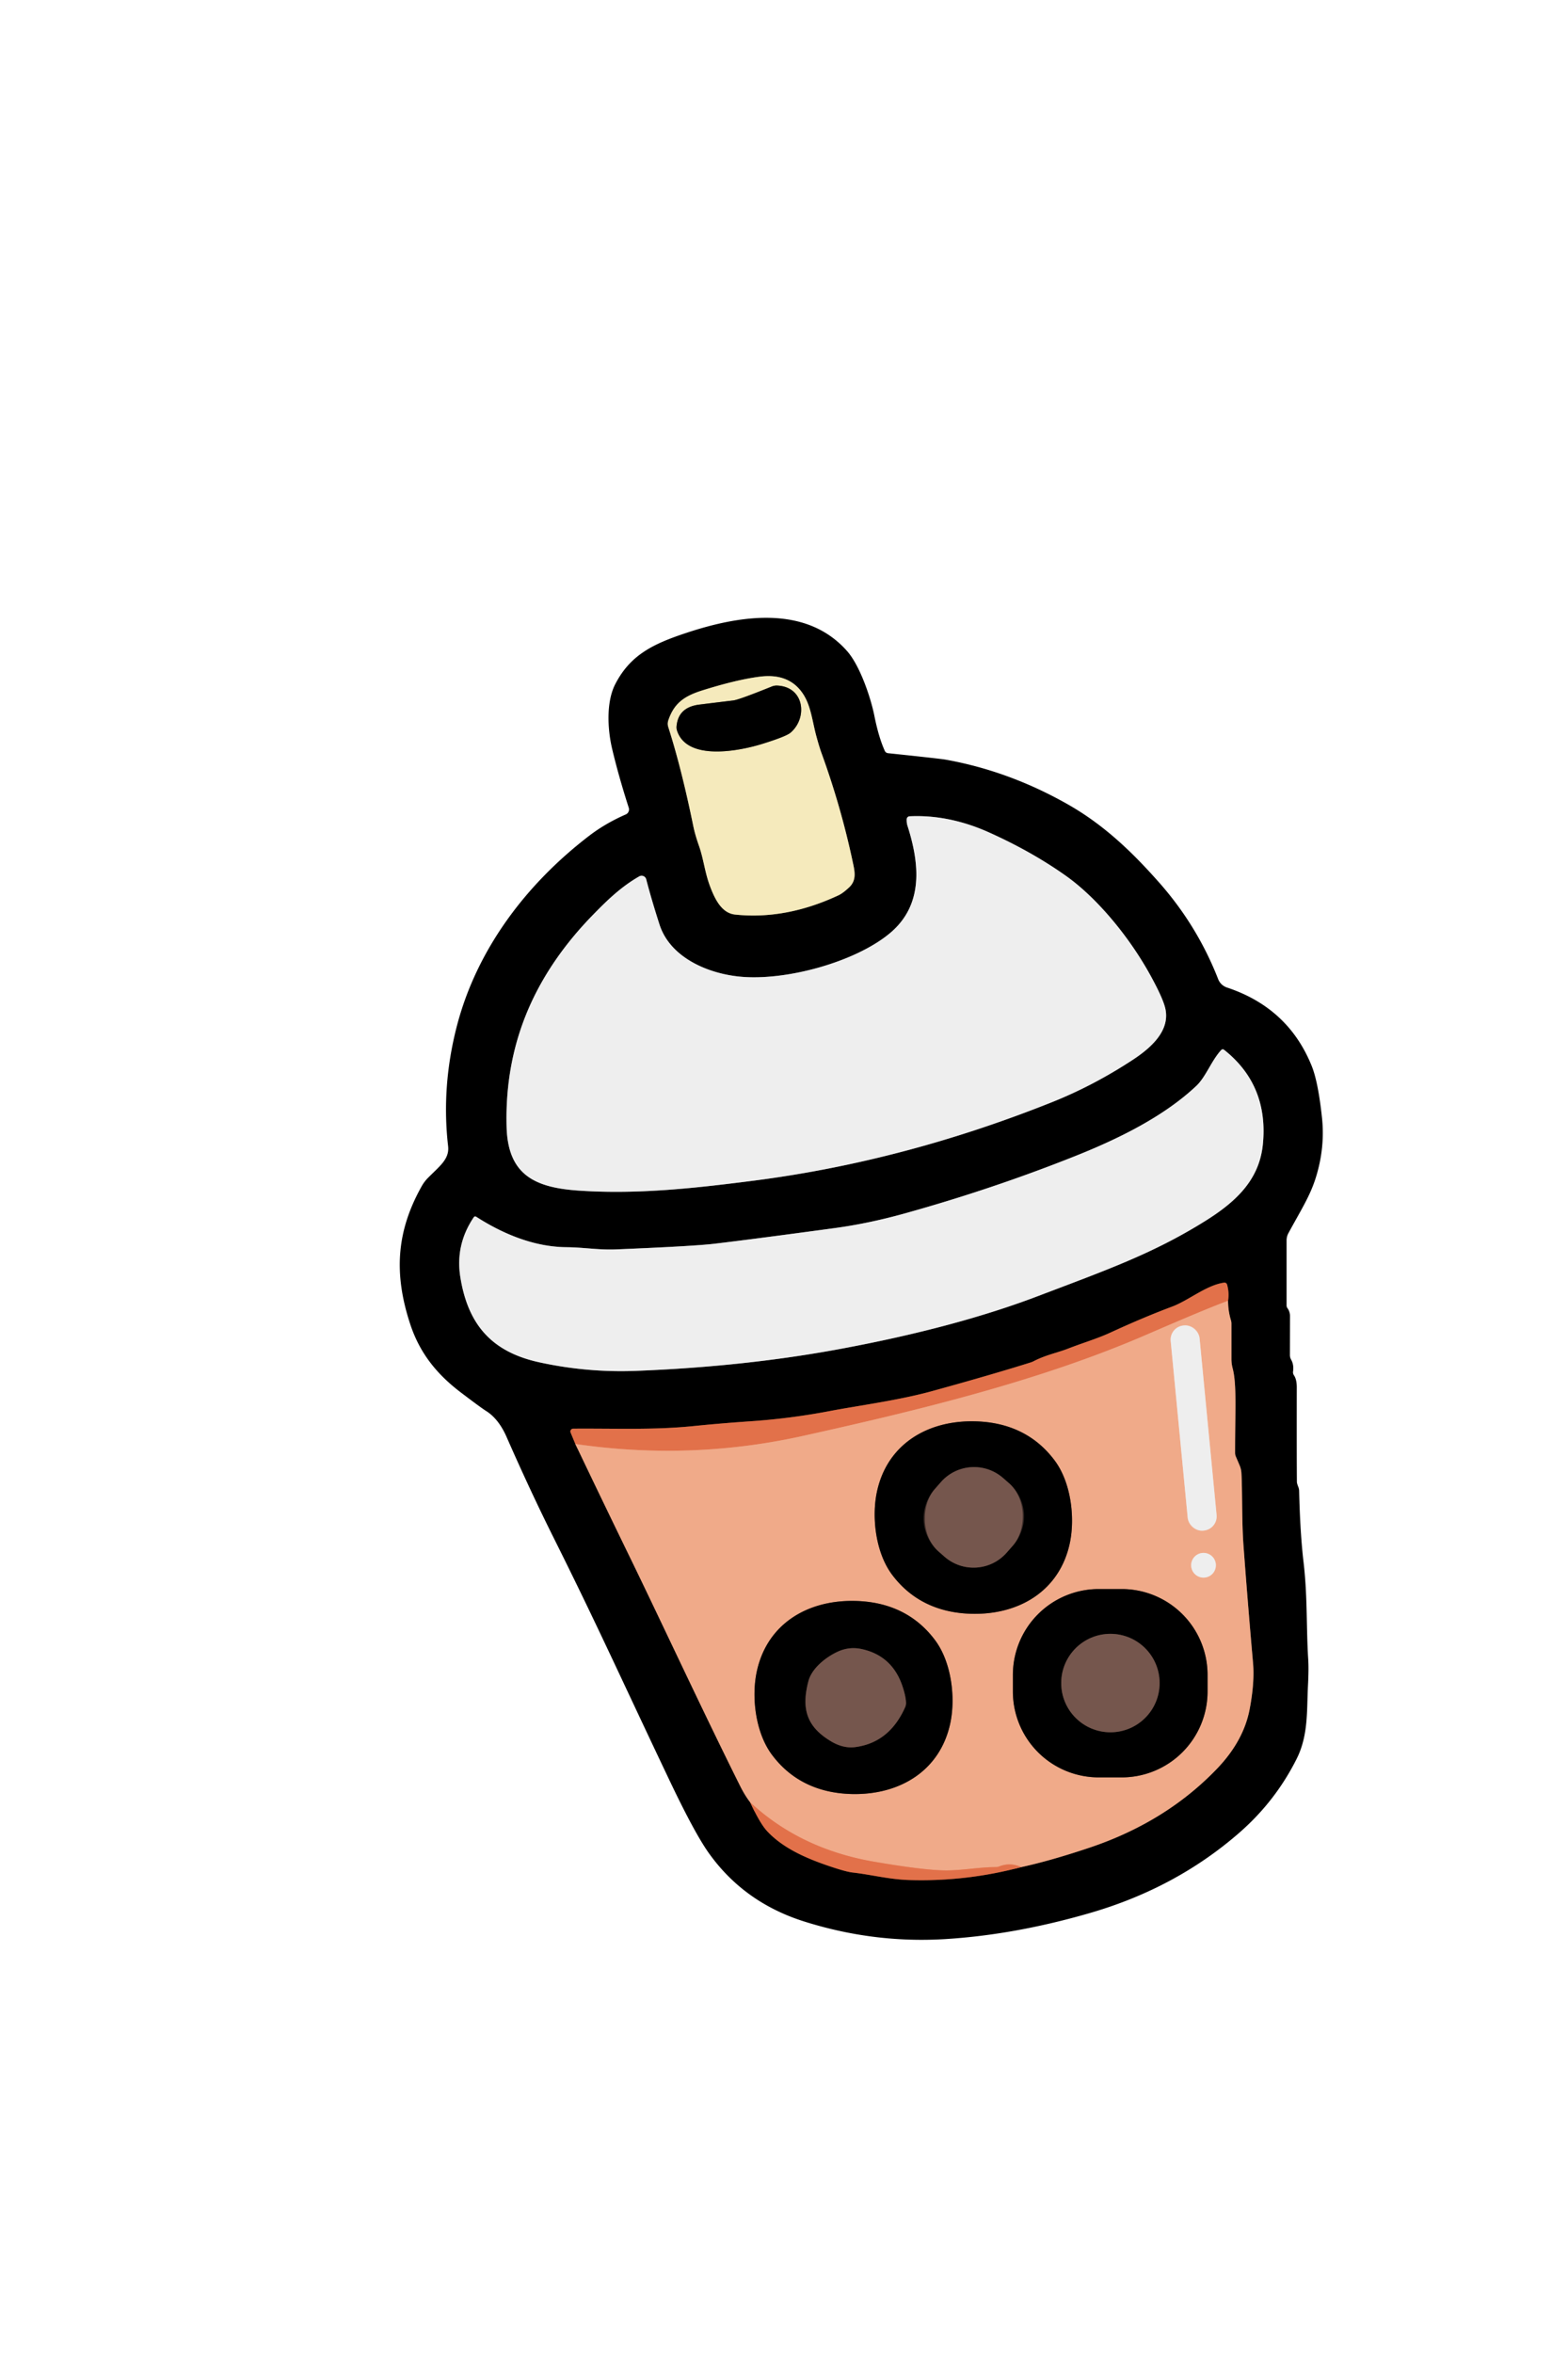 <?xml version="1.0" encoding="UTF-8" standalone="no"?>
<!DOCTYPE svg PUBLIC "-//W3C//DTD SVG 1.1//EN" "http://www.w3.org/Graphics/SVG/1.1/DTD/svg11.dtd">
<svg xmlns="http://www.w3.org/2000/svg" version="1.1" viewBox="0.00 50.00 400.00 600.00">
<g stroke-width="2.00" fill="none" stroke-linecap="butt">
<path stroke="#7b755e" vector-effect="non-scaling-stroke" d="
  M 216.63 276.26
  C 218.64 274.37 218.00 272.01 217.52 269.73
  Q 214.54 255.72 209.56 242.02
  Q 209.01 240.51 208.25 237.72
  C 207.24 234.04 206.90 230.11 204.93 227.06
  Q 201.39 221.55 193.74 222.56
  Q 187.83 223.33 179.17 226.05
  C 174.48 227.52 171.97 229.35 170.50 233.65
  A 2.79 2.77 45.8 0 0 170.48 235.40
  Q 173.85 245.90 176.88 260.73
  Q 177.33 262.90 178.33 265.74
  C 179.44 268.90 179.80 272.30 180.98 275.58
  C 182.32 279.27 184.09 282.85 187.54 283.21
  Q 200.45 284.57 213.87 278.31
  Q 215.03 277.77 216.63 276.26"
/>
<path stroke="#777777" vector-effect="non-scaling-stroke" d="
  M 231.30 258.90
  Q 231.27 259.82 231.48 260.50
  C 234.61 270.25 235.69 280.81 226.91 288.05
  C 218.10 295.33 200.60 300.11 188.99 299.06
  C 180.49 298.29 170.93 294.11 168.24 285.75
  Q 166.14 279.21 164.85 274.22
  A 1.22 1.21 -22.0 0 0 163.07 273.47
  C 158.49 276.10 154.98 279.45 150.99 283.57
  Q 140.98 293.91 135.58 305.53
  Q 128.75 320.25 129.24 337.45
  C 129.60 349.92 136.87 352.89 147.86 353.61
  C 162.97 354.61 177.72 352.92 192.13 351.08
  Q 230.57 346.16 268.53 330.98
  C 275.71 328.10 282.45 324.51 288.80 320.36
  C 293.71 317.17 298.47 312.83 297.30 307.28
  Q 296.76 304.69 293.49 298.74
  C 288.18 289.06 279.97 279.05 271.94 273.35
  Q 263.20 267.15 252.23 262.23
  C 245.88 259.38 238.99 257.81 232.04 258.15
  A 0.78 0.78 0.0 0 0 231.30 258.90"
/>
<path stroke="#777777" vector-effect="non-scaling-stroke" d="
  M 121.47 360.26
  A 0.44 0.44 0.0 0 0 120.86 360.39
  Q 116.12 367.41 117.43 375.63
  C 119.37 387.80 125.46 394.74 137.58 397.38
  Q 149.73 400.04 162.26 399.56
  Q 190.04 398.49 214.50 393.94
  Q 243.74 388.50 264.80 380.49
  C 282.25 373.85 293.95 369.74 307.24 361.48
  C 314.94 356.69 321.24 351.13 322.16 341.78
  Q 323.64 326.70 312.26 317.69
  A 0.53 0.53 0.0 0 0 311.54 317.74
  C 309.02 320.47 307.62 324.60 305.18 326.90
  C 297.01 334.60 285.60 340.29 274.29 344.79
  Q 253.28 353.16 230.87 359.40
  C 224.98 361.04 218.97 362.35 212.69 363.19
  Q 191.88 366.01 182.23 367.15
  Q 177.07 367.77 157.16 368.59
  C 152.68 368.77 148.96 368.07 144.51 368.03
  C 136.40 367.96 128.48 364.76 121.47 360.26"
/>
<path stroke="#785545" vector-effect="non-scaling-stroke" d="
  M 146.77 418.21
  Q 153.76 432.85 160.70 447.10
  C 169.24 464.65 179.18 486.12 188.82 505.43
  Q 190.02 507.83 191.38 509.59"
/>
<path stroke="#713925" vector-effect="non-scaling-stroke" d="
  M 191.38 509.59
  Q 193.85 514.92 195.64 516.87
  C 199.82 521.41 206.04 524.00 211.84 525.95
  Q 215.87 527.30 217.50 527.48
  C 222.29 528.02 226.83 529.25 232.04 529.40
  Q 246.44 529.83 260.53 526.10"
/>
<path stroke="#785545" vector-effect="non-scaling-stroke" d="
  M 260.53 526.10
  Q 268.08 524.45 277.91 521.15
  Q 297.41 514.62 310.46 501.01
  Q 317.26 493.92 318.79 485.81
  Q 320.09 478.98 319.65 474.02
  Q 318.29 458.62 317.22 444.14
  C 316.75 437.89 316.96 430.05 316.68 425.54
  A 5.75 5.57 32.8 0 0 316.26 423.74
  L 315.24 421.35
  A 2.37 2.20 36.1 0 1 315.07 420.49
  C 315.06 409.70 315.54 403.03 314.44 398.87
  A 9.13 9.10 -52.5 0 1 314.14 396.55
  L 314.14 387.50
  A 3.05 2.80 38.5 0 0 314.00 386.61
  Q 313.29 384.25 313.28 381.69"
/>
<path stroke="#713925" vector-effect="non-scaling-stroke" d="
  M 313.28 381.69
  Q 313.61 379.64 313.03 377.57
  A 0.68 0.68 0.0 0 0 312.28 377.07
  C 307.79 377.68 303.21 381.60 299.06 383.16
  Q 291.83 385.86 283.36 389.76
  C 279.88 391.37 276.73 392.24 272.36 393.93
  C 269.79 394.93 266.72 395.52 263.69 397.10
  A 4.37 4.31 22.2 0 1 262.94 397.41
  Q 253.12 400.50 237.88 404.70
  C 229.29 407.08 218.94 408.42 211.46 409.85
  Q 201.56 411.73 191.43 412.42
  Q 183.72 412.95 177.14 413.62
  C 166.77 414.68 157.58 414.22 146.23 414.30
  A 0.72 0.72 0.0 0 0 145.56 415.29
  L 146.77 418.21"
/>
<path stroke="#e98e6a" vector-effect="non-scaling-stroke" d="
  M 313.28 381.69
  Q 307.82 383.69 292.55 390.31
  C 265.45 402.06 234.55 409.56 204.88 416.14
  Q 176.26 422.50 146.77 418.21"
/>
<path stroke="#e98e6a" vector-effect="non-scaling-stroke" d="
  M 260.53 526.10
  Q 257.73 524.83 254.91 525.93
  A 2.39 2.30 32.9 0 1 254.03 526.10
  C 250.24 526.09 246.16 526.84 241.98 526.94
  Q 236.62 527.07 223.00 524.73
  Q 204.21 521.50 191.38 509.59"
/>
<path stroke="#7b755e" vector-effect="non-scaling-stroke" d="
  M 172.73 236.34
  C 175.29 244.11 188.56 241.53 194.54 239.66
  Q 200.55 237.79 201.69 236.81
  C 206.08 233.03 205.22 225.12 198.26 224.82
  A 3.26 3.26 0.0 0 0 196.91 225.05
  Q 188.55 228.43 187.07 228.61
  Q 182.51 229.16 178.40 229.67
  Q 172.98 230.34 172.59 235.26
  A 2.79 2.69 38.7 0 0 172.73 236.34"
/>
<path stroke="#efccbc" vector-effect="non-scaling-stroke" d="
  M 306.012 391.24
  A 3.62 3.62 0.0 0 0 302.062 387.983
  L 301.902 387.999
  A 3.62 3.62 0.0 0 0 298.646 391.949
  L 302.988 437.04
  A 3.62 3.62 0.0 0 0 306.938 440.297
  L 307.098 440.281
  A 3.62 3.62 0.0 0 0 310.354 436.331
  L 306.012 391.24"
/>
<path stroke="#785545" vector-effect="non-scaling-stroke" d="
  M 248.00 461.51
  C 260.20 461.75 270.33 455.51 272.90 443.54
  C 274.27 437.16 273.29 428.09 269.04 422.41
  C 264.13 415.83 257.15 412.60 248.61 412.43
  C 236.41 412.18 226.27 418.41 223.71 430.39
  C 222.34 436.77 223.32 445.84 227.56 451.52
  C 232.47 458.09 239.46 461.33 248.00 461.51"
/>
<path stroke="#efccbc" vector-effect="non-scaling-stroke" d="
  M 310.17 449.13
  A 3.15 3.15 0.0 0 0 307.02 445.98
  A 3.15 3.15 0.0 0 0 303.87 449.13
  A 3.15 3.15 0.0 0 0 307.02 452.28
  A 3.15 3.15 0.0 0 0 310.17 449.13"
/>
<path stroke="#785545" vector-effect="non-scaling-stroke" d="
  M 308.05 477.09
  A 21.89 21.89 0.0 0 0 286.16 455.20
  L 280.28 455.20
  A 21.89 21.89 0.0 0 0 258.39 477.09
  L 258.39 481.33
  A 21.89 21.89 0.0 0 0 280.28 503.22
  L 286.16 503.22
  A 21.89 21.89 0.0 0 0 308.05 481.33
  L 308.05 477.09"
/>
<path stroke="#785545" vector-effect="non-scaling-stroke" d="
  M 217.46 507.47
  C 229.69 507.69 239.86 501.43 242.42 489.41
  C 243.78 483.01 242.79 473.91 238.52 468.21
  C 233.59 461.62 226.58 458.38 218.01 458.23
  C 205.77 457.99 195.61 464.25 193.05 476.27
  C 191.68 482.67 192.67 491.77 196.94 497.47
  C 201.87 504.06 208.88 507.30 217.46 507.47"
/>
<path stroke="#3b2b27" vector-effect="non-scaling-stroke" d="
  M 258.433 444.064
  A 11.25 11.25 0.0 0 0 257.379 428.19
  L 255.889 426.885
  A 11.25 11.25 0.0 0 0 240.014 427.94
  L 238.407 429.776
  A 11.25 11.25 0.0 0 0 239.461 445.651
  L 240.951 446.955
  A 11.25 11.25 0.0 0 0 256.826 445.9
  L 258.433 444.064"
/>
<path stroke="#3b2b27" vector-effect="non-scaling-stroke" d="
  M 295.82 479.17
  A 12.55 12.55 0.0 0 0 283.27 466.62
  A 12.55 12.55 0.0 0 0 270.72 479.17
  A 12.55 12.55 0.0 0 0 283.27 491.72
  A 12.55 12.55 0.0 0 0 295.82 479.17"
/>
<path stroke="#3b2b27" vector-effect="non-scaling-stroke" d="
  M 231.13 484.22
  Q 231.08 482.56 230.23 480.00
  Q 227.63 472.23 219.87 470.51
  Q 216.70 469.80 213.72 471.16
  C 210.69 472.55 207.08 475.40 206.22 478.71
  C 204.42 485.65 205.69 490.27 212.02 494.04
  Q 215.17 495.92 218.26 495.49
  Q 226.90 494.31 230.90 485.34
  A 2.65 2.56 57.6 0 0 231.13 484.22"
/>
</g>
<path fill="#000000" d="
  M 226.54 242.06
  Q 239.81 243.45 241.26 243.71
  Q 257.44 246.61 272.41 255.11
  C 281.58 260.32 288.73 267.16 295.70 275.04
  Q 305.43 286.05 310.76 299.68
  A 3.64 3.64 0.0 0 0 313.00 301.81
  Q 328.65 307.00 334.62 321.82
  Q 336.27 325.91 337.24 335.00
  Q 338.05 342.61 335.69 350.21
  C 334.21 354.98 331.93 358.45 328.67 364.46
  A 3.84 3.81 59.4 0 0 328.21 366.28
  L 328.21 382.89
  A 1.24 1.15 29.6 0 0 328.42 383.56
  Q 328.56 383.75 328.64 383.89
  A 3.42 3.38 30.6 0 1 329.08 385.56
  L 329.06 395.55
  A 2.32 2.31 -59.8 0 0 329.36 396.69
  Q 330.11 398.00 329.86 399.74
  A 1.36 1.35 32.1 0 0 330.08 400.68
  Q 330.81 401.74 330.81 403.75
  Q 330.78 421.92 330.84 427.88
  Q 330.84 428.26 331.22 429.21
  A 2.83 2.74 -57.2 0 1 331.41 430.17
  Q 331.67 441.03 332.54 448.35
  C 333.58 457.20 333.21 465.06 333.73 473.16
  Q 333.89 475.59 333.66 479.96
  C 333.34 486.18 333.80 492.46 330.78 498.49
  Q 325.36 509.30 316.17 517.32
  Q 299.99 531.44 278.10 537.79
  Q 258.96 543.35 241.24 544.45
  Q 223.04 545.59 205.25 540.00
  Q 189.91 535.19 180.91 522.65
  Q 177.23 517.54 170.64 503.66
  C 158.14 477.37 152.54 464.77 141.25 442.15
  Q 135.36 430.36 129.20 416.35
  C 128.31 414.32 126.70 411.49 124.05 409.82
  Q 122.75 409.01 117.60 405.10
  C 111.51 400.48 107.12 395.13 104.66 387.69
  C 100.44 374.89 101.05 364.10 107.58 352.47
  A 9.93 9.74 -8.5 0 1 109.17 350.36
  C 112.20 347.30 114.69 345.55 114.31 342.24
  Q 112.57 327.11 116.51 311.78
  C 121.56 292.17 134.20 275.44 150.34 263.09
  Q 154.45 259.95 159.63 257.68
  A 1.40 1.39 69.5 0 0 160.40 255.98
  Q 157.80 247.89 156.15 240.92
  C 154.99 236.01 154.60 229.02 156.95 224.46
  C 160.84 216.90 166.78 214.12 175.25 211.33
  C 188.50 206.96 205.56 204.07 216.11 216.04
  C 219.39 219.76 222.12 227.89 223.04 232.46
  Q 224.14 237.99 225.72 241.48
  A 1.03 1.00 -9.1 0 0 226.54 242.06
  Z
  M 216.63 276.26
  C 218.64 274.37 218.00 272.01 217.52 269.73
  Q 214.54 255.72 209.56 242.02
  Q 209.01 240.51 208.25 237.72
  C 207.24 234.04 206.90 230.11 204.93 227.06
  Q 201.39 221.55 193.74 222.56
  Q 187.83 223.33 179.17 226.05
  C 174.48 227.52 171.97 229.35 170.50 233.65
  A 2.79 2.77 45.8 0 0 170.48 235.40
  Q 173.85 245.90 176.88 260.73
  Q 177.33 262.90 178.33 265.74
  C 179.44 268.90 179.80 272.30 180.98 275.58
  C 182.32 279.27 184.09 282.85 187.54 283.21
  Q 200.45 284.57 213.87 278.31
  Q 215.03 277.77 216.63 276.26
  Z
  M 231.30 258.90
  Q 231.27 259.82 231.48 260.50
  C 234.61 270.25 235.69 280.81 226.91 288.05
  C 218.10 295.33 200.60 300.11 188.99 299.06
  C 180.49 298.29 170.93 294.11 168.24 285.75
  Q 166.14 279.21 164.85 274.22
  A 1.22 1.21 -22.0 0 0 163.07 273.47
  C 158.49 276.10 154.98 279.45 150.99 283.57
  Q 140.98 293.91 135.58 305.53
  Q 128.75 320.25 129.24 337.45
  C 129.60 349.92 136.87 352.89 147.86 353.61
  C 162.97 354.61 177.72 352.92 192.13 351.08
  Q 230.57 346.16 268.53 330.98
  C 275.71 328.10 282.45 324.51 288.80 320.36
  C 293.71 317.17 298.47 312.83 297.30 307.28
  Q 296.76 304.69 293.49 298.74
  C 288.18 289.06 279.97 279.05 271.94 273.35
  Q 263.20 267.15 252.23 262.23
  C 245.88 259.38 238.99 257.81 232.04 258.15
  A 0.78 0.78 0.0 0 0 231.30 258.90
  Z
  M 121.47 360.26
  A 0.44 0.44 0.0 0 0 120.86 360.39
  Q 116.12 367.41 117.43 375.63
  C 119.37 387.80 125.46 394.74 137.58 397.38
  Q 149.73 400.04 162.26 399.56
  Q 190.04 398.49 214.50 393.94
  Q 243.74 388.50 264.80 380.49
  C 282.25 373.85 293.95 369.74 307.24 361.48
  C 314.94 356.69 321.24 351.13 322.16 341.78
  Q 323.64 326.70 312.26 317.69
  A 0.53 0.53 0.0 0 0 311.54 317.74
  C 309.02 320.47 307.62 324.60 305.18 326.90
  C 297.01 334.60 285.60 340.29 274.29 344.79
  Q 253.28 353.16 230.87 359.40
  C 224.98 361.04 218.97 362.35 212.69 363.19
  Q 191.88 366.01 182.23 367.15
  Q 177.07 367.77 157.16 368.59
  C 152.68 368.77 148.96 368.07 144.51 368.03
  C 136.40 367.96 128.48 364.76 121.47 360.26
  Z
  M 146.77 418.21
  Q 153.76 432.85 160.70 447.10
  C 169.24 464.65 179.18 486.12 188.82 505.43
  Q 190.02 507.83 191.38 509.59
  Q 193.85 514.92 195.64 516.87
  C 199.82 521.41 206.04 524.00 211.84 525.95
  Q 215.87 527.30 217.50 527.48
  C 222.29 528.02 226.83 529.25 232.04 529.40
  Q 246.44 529.83 260.53 526.10
  Q 268.08 524.45 277.91 521.15
  Q 297.41 514.62 310.46 501.01
  Q 317.26 493.92 318.79 485.81
  Q 320.09 478.98 319.65 474.02
  Q 318.29 458.62 317.22 444.14
  C 316.75 437.89 316.96 430.05 316.68 425.54
  A 5.75 5.57 32.8 0 0 316.26 423.74
  L 315.24 421.35
  A 2.37 2.20 36.1 0 1 315.07 420.49
  C 315.06 409.70 315.54 403.03 314.44 398.87
  A 9.13 9.10 -52.5 0 1 314.14 396.55
  L 314.14 387.50
  A 3.05 2.80 38.5 0 0 314.00 386.61
  Q 313.29 384.25 313.28 381.69
  Q 313.61 379.64 313.03 377.57
  A 0.68 0.68 0.0 0 0 312.28 377.07
  C 307.79 377.68 303.21 381.60 299.06 383.16
  Q 291.83 385.86 283.36 389.76
  C 279.88 391.37 276.73 392.24 272.36 393.93
  C 269.79 394.93 266.72 395.52 263.69 397.10
  A 4.37 4.31 22.2 0 1 262.94 397.41
  Q 253.12 400.50 237.88 404.70
  C 229.29 407.08 218.94 408.42 211.46 409.85
  Q 201.56 411.73 191.43 412.42
  Q 183.72 412.95 177.14 413.62
  C 166.77 414.68 157.58 414.22 146.23 414.30
  A 0.72 0.72 0.0 0 0 145.56 415.29
  L 146.77 418.21
  Z"
/>
<path fill="#f5eabc" d="
  M 217.52 269.73
  C 218.00 272.01 218.64 274.37 216.63 276.26
  Q 215.03 277.77 213.87 278.31
  Q 200.45 284.57 187.54 283.21
  C 184.09 282.85 182.32 279.27 180.98 275.58
  C 179.80 272.30 179.44 268.90 178.33 265.74
  Q 177.33 262.90 176.88 260.73
  Q 173.85 245.90 170.48 235.40
  A 2.79 2.77 45.8 0 1 170.50 233.65
  C 171.97 229.35 174.48 227.52 179.17 226.05
  Q 187.83 223.33 193.74 222.56
  Q 201.39 221.55 204.93 227.06
  C 206.90 230.11 207.24 234.04 208.25 237.72
  Q 209.01 240.51 209.56 242.02
  Q 214.54 255.72 217.52 269.73
  Z
  M 172.73 236.34
  C 175.29 244.11 188.56 241.53 194.54 239.66
  Q 200.55 237.79 201.69 236.81
  C 206.08 233.03 205.22 225.12 198.26 224.82
  A 3.26 3.26 0.0 0 0 196.91 225.05
  Q 188.55 228.43 187.07 228.61
  Q 182.51 229.16 178.40 229.67
  Q 172.98 230.34 172.59 235.26
  A 2.79 2.69 38.7 0 0 172.73 236.34
  Z"
/>
<path fill="#000000" d="
  M 172.59 235.26
  Q 172.98 230.34 178.40 229.67
  Q 182.51 229.16 187.07 228.61
  Q 188.55 228.43 196.91 225.05
  A 3.26 3.26 0.0 0 1 198.26 224.82
  C 205.22 225.12 206.08 233.03 201.69 236.81
  Q 200.55 237.79 194.54 239.66
  C 188.56 241.53 175.29 244.11 172.73 236.34
  A 2.79 2.69 38.7 0 1 172.59 235.26
  Z"
/>
<path fill="#eeeeee" d="
  M 231.30 258.90
  A 0.78 0.78 0.0 0 1 232.04 258.15
  C 238.99 257.81 245.88 259.38 252.23 262.23
  Q 263.20 267.15 271.94 273.35
  C 279.97 279.05 288.18 289.06 293.49 298.74
  Q 296.76 304.69 297.30 307.28
  C 298.47 312.83 293.71 317.17 288.80 320.36
  C 282.45 324.51 275.71 328.10 268.53 330.98
  Q 230.57 346.16 192.13 351.08
  C 177.72 352.92 162.97 354.61 147.86 353.61
  C 136.87 352.89 129.60 349.92 129.24 337.45
  Q 128.75 320.25 135.58 305.53
  Q 140.98 293.91 150.99 283.57
  C 154.98 279.45 158.49 276.10 163.07 273.47
  A 1.22 1.21 -22.0 0 1 164.85 274.22
  Q 166.14 279.21 168.24 285.75
  C 170.93 294.11 180.49 298.29 188.99 299.06
  C 200.60 300.11 218.10 295.33 226.91 288.05
  C 235.69 280.81 234.61 270.25 231.48 260.50
  Q 231.27 259.82 231.30 258.90
  Z"
/>
<path fill="#eeeeee" d="
  M 121.47 360.26
  C 128.48 364.76 136.40 367.96 144.51 368.03
  C 148.96 368.07 152.68 368.77 157.16 368.59
  Q 177.07 367.77 182.23 367.15
  Q 191.88 366.01 212.69 363.19
  C 218.97 362.35 224.98 361.04 230.87 359.40
  Q 253.28 353.16 274.29 344.79
  C 285.60 340.29 297.01 334.60 305.18 326.90
  C 307.62 324.60 309.02 320.47 311.54 317.74
  A 0.53 0.53 0.0 0 1 312.26 317.69
  Q 323.64 326.70 322.16 341.78
  C 321.24 351.13 314.94 356.69 307.24 361.48
  C 293.95 369.74 282.25 373.85 264.80 380.49
  Q 243.74 388.50 214.50 393.94
  Q 190.04 398.49 162.26 399.56
  Q 149.73 400.04 137.58 397.38
  C 125.46 394.74 119.37 387.80 117.43 375.63
  Q 116.12 367.41 120.86 360.39
  A 0.44 0.44 0.0 0 1 121.47 360.26
  Z"
/>
<path fill="#e2714a" d="
  M 313.28 381.69
  Q 307.82 383.69 292.55 390.31
  C 265.45 402.06 234.55 409.56 204.88 416.14
  Q 176.26 422.50 146.77 418.21
  L 145.56 415.29
  A 0.72 0.72 0.0 0 1 146.23 414.30
  C 157.58 414.22 166.77 414.68 177.14 413.62
  Q 183.72 412.95 191.43 412.42
  Q 201.56 411.73 211.46 409.85
  C 218.94 408.42 229.29 407.08 237.88 404.70
  Q 253.12 400.50 262.94 397.41
  A 4.37 4.31 22.2 0 0 263.69 397.10
  C 266.72 395.52 269.79 394.93 272.36 393.93
  C 276.73 392.24 279.88 391.37 283.36 389.76
  Q 291.83 385.86 299.06 383.16
  C 303.21 381.60 307.79 377.68 312.28 377.07
  A 0.68 0.68 0.0 0 1 313.03 377.57
  Q 313.61 379.64 313.28 381.69
  Z"
/>
<path fill="#f0aa89" d="
  M 313.28 381.69
  Q 313.29 384.25 314.00 386.61
  A 3.05 2.80 38.5 0 1 314.14 387.50
  L 314.14 396.55
  A 9.13 9.10 -52.5 0 0 314.44 398.87
  C 315.54 403.03 315.06 409.70 315.07 420.49
  A 2.37 2.20 36.1 0 0 315.24 421.35
  L 316.26 423.74
  A 5.75 5.57 32.8 0 1 316.68 425.54
  C 316.96 430.05 316.75 437.89 317.22 444.14
  Q 318.29 458.62 319.65 474.02
  Q 320.09 478.98 318.79 485.81
  Q 317.26 493.92 310.46 501.01
  Q 297.41 514.62 277.91 521.15
  Q 268.08 524.45 260.53 526.10
  Q 257.73 524.83 254.91 525.93
  A 2.39 2.30 32.9 0 1 254.03 526.10
  C 250.24 526.09 246.16 526.84 241.98 526.94
  Q 236.62 527.07 223.00 524.73
  Q 204.21 521.50 191.38 509.59
  Q 190.02 507.83 188.82 505.43
  C 179.18 486.12 169.24 464.65 160.70 447.10
  Q 153.76 432.85 146.77 418.21
  Q 176.26 422.50 204.88 416.14
  C 234.55 409.56 265.45 402.06 292.55 390.31
  Q 307.82 383.69 313.28 381.69
  Z
  M 306.012 391.24
  A 3.62 3.62 0.0 0 0 302.062 387.983
  L 301.902 387.999
  A 3.62 3.62 0.0 0 0 298.646 391.949
  L 302.988 437.04
  A 3.62 3.62 0.0 0 0 306.938 440.297
  L 307.098 440.281
  A 3.62 3.62 0.0 0 0 310.354 436.331
  L 306.012 391.24
  Z
  M 248.00 461.51
  C 260.20 461.75 270.33 455.51 272.90 443.54
  C 274.27 437.16 273.29 428.09 269.04 422.41
  C 264.13 415.83 257.15 412.60 248.61 412.43
  C 236.41 412.18 226.27 418.41 223.71 430.39
  C 222.34 436.77 223.32 445.84 227.56 451.52
  C 232.47 458.09 239.46 461.33 248.00 461.51
  Z
  M 310.17 449.13
  A 3.15 3.15 0.0 0 0 307.02 445.98
  A 3.15 3.15 0.0 0 0 303.87 449.13
  A 3.15 3.15 0.0 0 0 307.02 452.28
  A 3.15 3.15 0.0 0 0 310.17 449.13
  Z
  M 308.05 477.09
  A 21.89 21.89 0.0 0 0 286.16 455.20
  L 280.28 455.20
  A 21.89 21.89 0.0 0 0 258.39 477.09
  L 258.39 481.33
  A 21.89 21.89 0.0 0 0 280.28 503.22
  L 286.16 503.22
  A 21.89 21.89 0.0 0 0 308.05 481.33
  L 308.05 477.09
  Z
  M 217.46 507.47
  C 229.69 507.69 239.86 501.43 242.42 489.41
  C 243.78 483.01 242.79 473.91 238.52 468.21
  C 233.59 461.62 226.58 458.38 218.01 458.23
  C 205.77 457.99 195.61 464.25 193.05 476.27
  C 191.68 482.67 192.67 491.77 196.94 497.47
  C 201.87 504.06 208.88 507.30 217.46 507.47
  Z"
/>
<rect fill="#eeeeee" x="-3.70" y="-26.27" transform="translate(304.50,414.14) rotate(-5.5)" width="7.40" height="52.54" rx="3.62"/>
<path fill="#000000" d="
  M 248.00 461.51
  C 239.46 461.33 232.47 458.09 227.56 451.52
  C 223.32 445.84 222.34 436.77 223.71 430.39
  C 226.27 418.41 236.41 412.18 248.61 412.43
  C 257.15 412.60 264.13 415.83 269.04 422.41
  C 273.29 428.09 274.27 437.16 272.90 443.54
  C 270.33 455.51 260.20 461.75 248.00 461.51
  Z
  M 258.433 444.064
  A 11.25 11.25 0.0 0 0 257.379 428.19
  L 255.889 426.885
  A 11.25 11.25 0.0 0 0 240.014 427.94
  L 238.407 429.776
  A 11.25 11.25 0.0 0 0 239.461 445.651
  L 240.951 446.955
  A 11.25 11.25 0.0 0 0 256.826 445.9
  L 258.433 444.064
  Z"
/>
<rect fill="#75564d" x="-12.24" y="-12.47" transform="translate(248.42,436.92) rotate(41.2)" width="24.48" height="24.94" rx="11.25"/>
<circle fill="#eeeeee" cx="307.02" cy="449.13" r="3.15"/>
<path fill="#000000" d="
  M 308.05 481.33
  A 21.89 21.89 0.0 0 1 286.16 503.22
  L 280.28 503.22
  A 21.89 21.89 0.0 0 1 258.39 481.33
  L 258.39 477.09
  A 21.89 21.89 0.0 0 1 280.28 455.20
  L 286.16 455.20
  A 21.89 21.89 0.0 0 1 308.05 477.09
  L 308.05 481.33
  Z
  M 295.82 479.17
  A 12.55 12.55 0.0 0 0 283.27 466.62
  A 12.55 12.55 0.0 0 0 270.72 479.17
  A 12.55 12.55 0.0 0 0 283.27 491.72
  A 12.55 12.55 0.0 0 0 295.82 479.17
  Z"
/>
<path fill="#000000" d="
  M 217.46 507.47
  C 208.88 507.30 201.87 504.06 196.94 497.47
  C 192.67 491.77 191.68 482.67 193.05 476.27
  C 195.61 464.25 205.77 457.99 218.01 458.23
  C 226.58 458.38 233.59 461.62 238.52 468.21
  C 242.79 473.91 243.78 483.01 242.42 489.41
  C 239.86 501.43 229.69 507.69 217.46 507.47
  Z
  M 231.13 484.22
  Q 231.08 482.56 230.23 480.00
  Q 227.63 472.23 219.87 470.51
  Q 216.70 469.80 213.72 471.16
  C 210.69 472.55 207.08 475.40 206.22 478.71
  C 204.42 485.65 205.69 490.27 212.02 494.04
  Q 215.17 495.92 218.26 495.49
  Q 226.90 494.31 230.90 485.34
  A 2.65 2.56 57.6 0 0 231.13 484.22
  Z"
/>
<circle fill="#75564d" cx="283.27" cy="479.17" r="12.55"/>
<path fill="#75564d" d="
  M 230.90 485.34
  Q 226.90 494.31 218.26 495.49
  Q 215.17 495.92 212.02 494.04
  C 205.69 490.27 204.42 485.65 206.22 478.71
  C 207.08 475.40 210.69 472.55 213.72 471.16
  Q 216.70 469.80 219.87 470.51
  Q 227.63 472.23 230.23 480.00
  Q 231.08 482.56 231.13 484.22
  A 2.65 2.56 57.6 0 1 230.90 485.34
  Z"
/>
<path fill="#e2714a" d="
  M 260.53 526.10
  Q 246.44 529.83 232.04 529.40
  C 226.83 529.25 222.29 528.02 217.50 527.48
  Q 215.87 527.30 211.84 525.95
  C 206.04 524.00 199.82 521.41 195.64 516.87
  Q 193.85 514.92 191.38 509.59
  Q 204.21 521.50 223.00 524.73
  Q 236.62 527.07 241.98 526.94
  C 246.16 526.84 250.24 526.09 254.03 526.10
  A 2.39 2.30 32.9 0 0 254.91 525.93
  Q 257.73 524.83 260.53 526.10
  Z"
/>
</svg>
